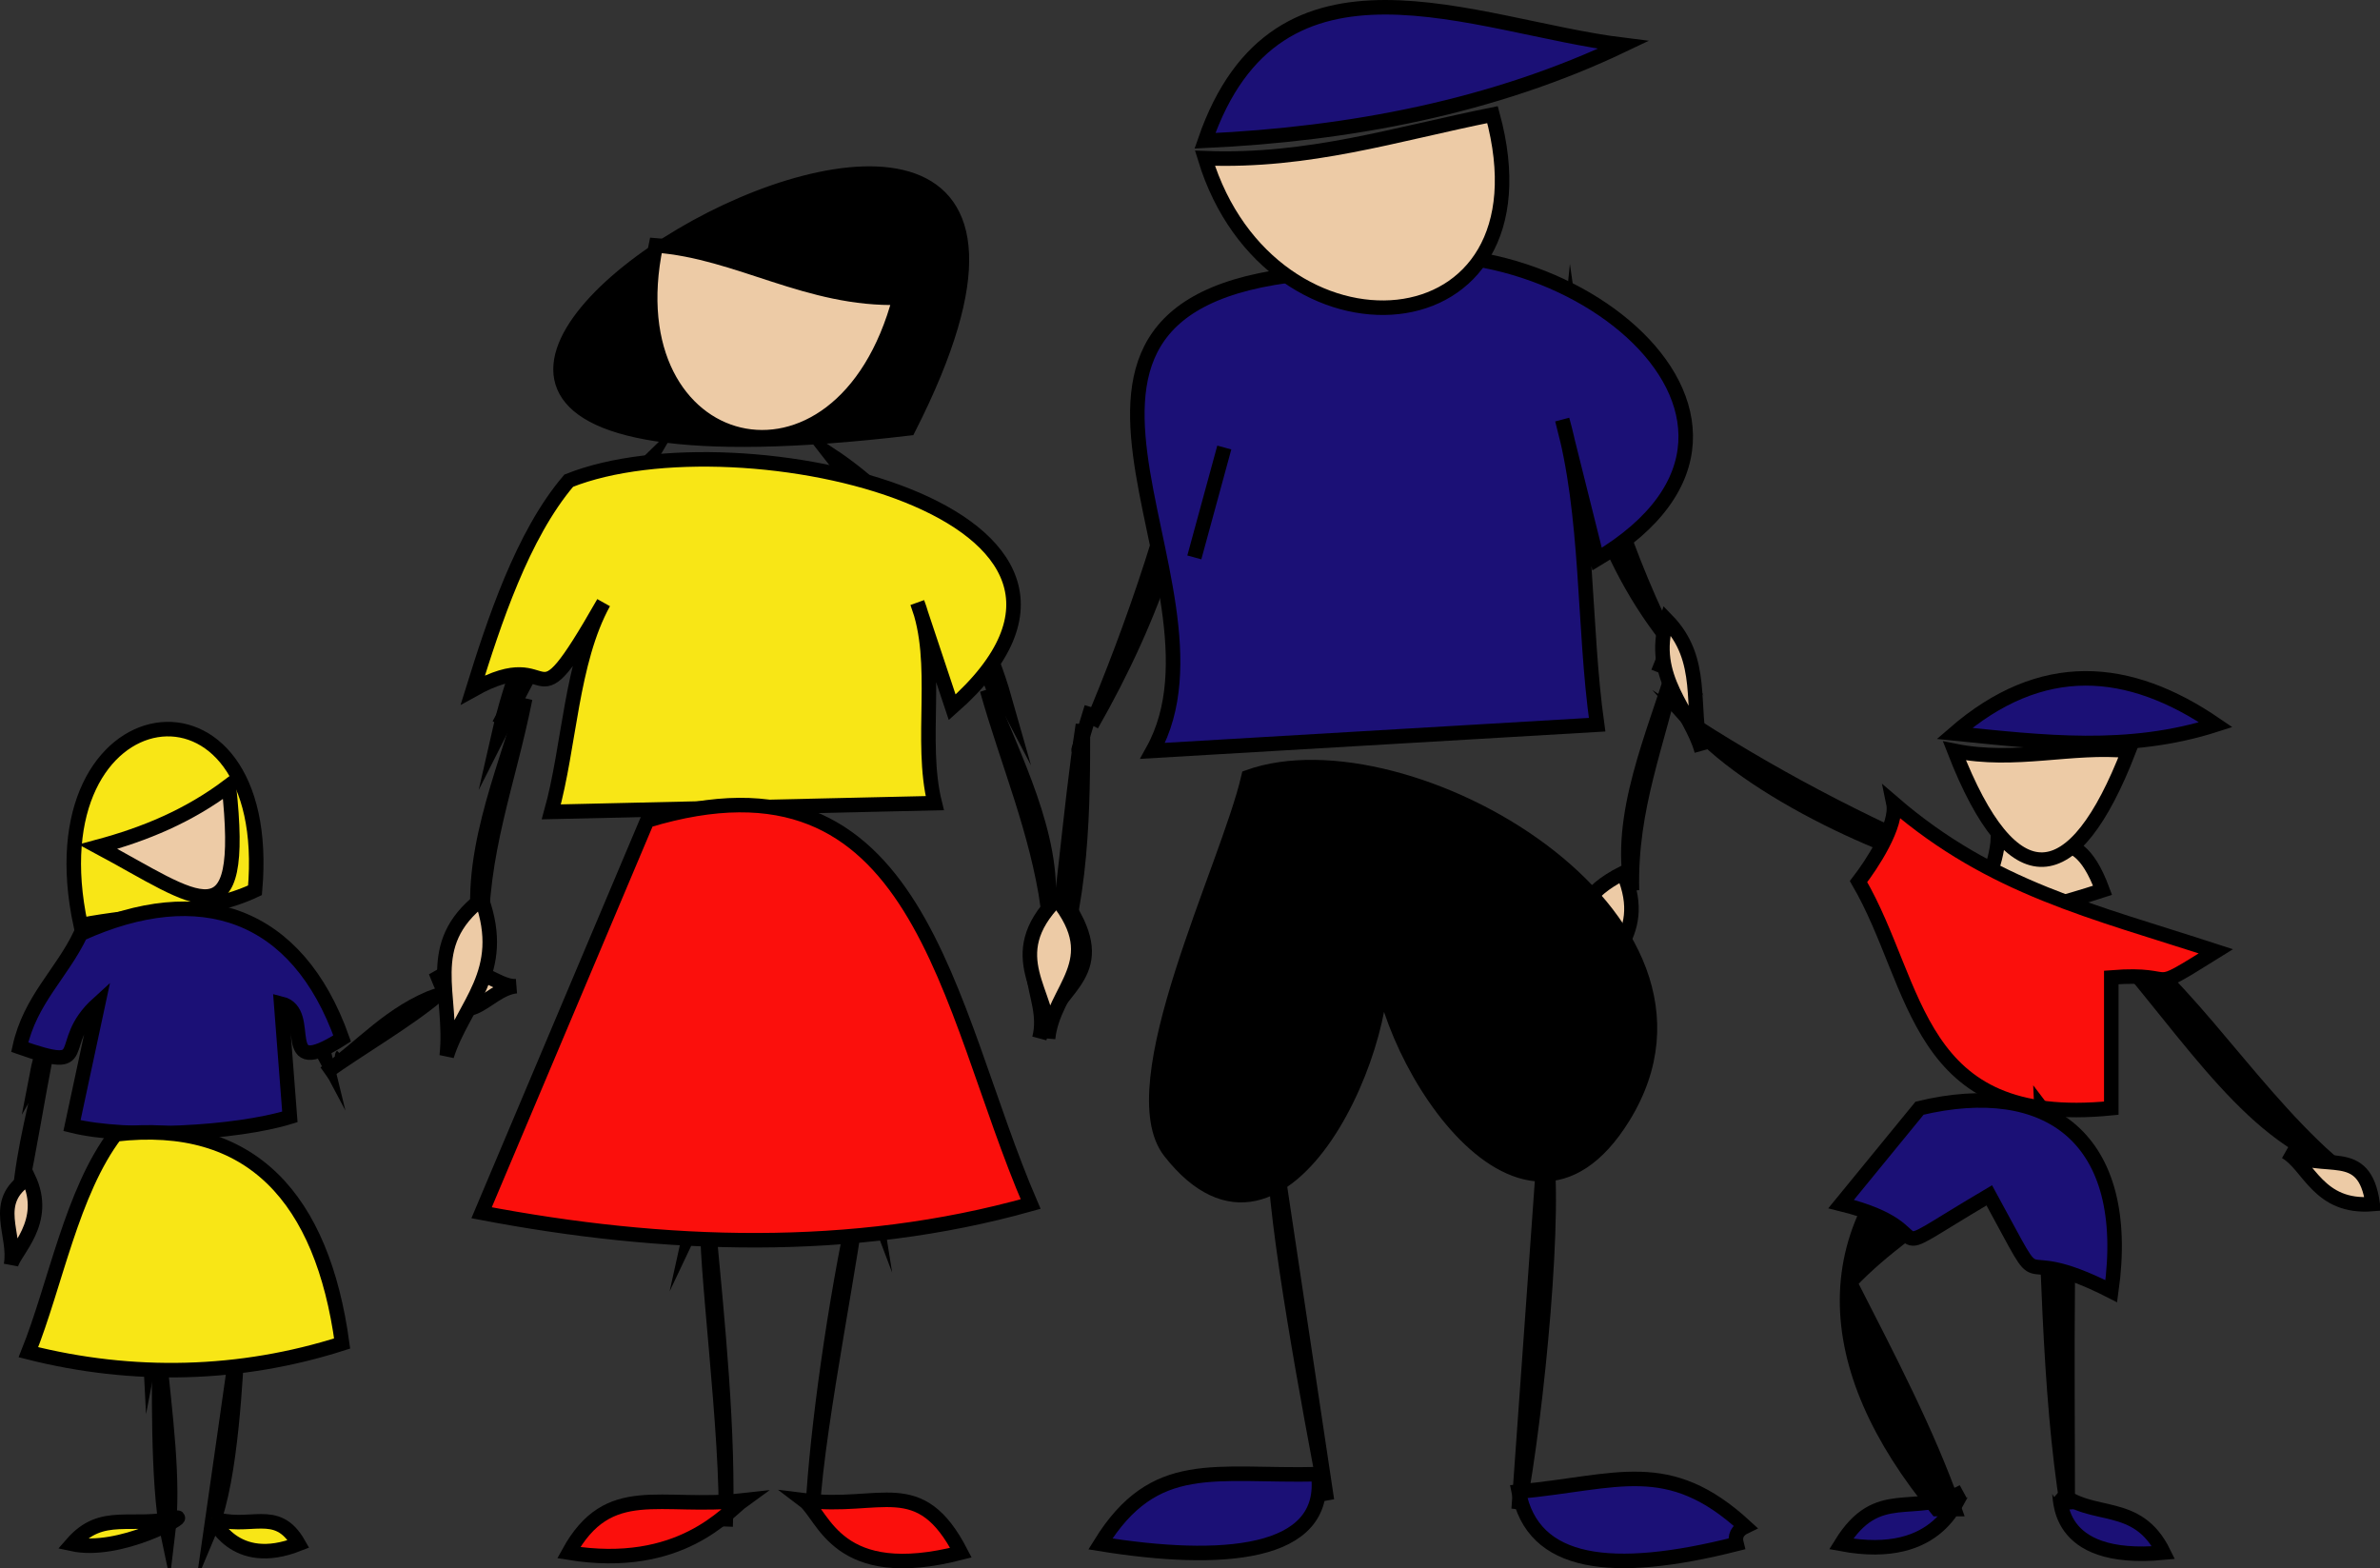 <svg xmlns="http://www.w3.org/2000/svg" xmlns:xlink="http://www.w3.org/1999/xlink" version="1.1" id="Layer_1" x="0px" y="0px" enable-background="new 0 0 822.05 841.89" xml:space="preserve" viewBox="308.43 353.65 204.82 134.96">
<rect x="308.43" y="353.65" width="204.82" height="134.96" fill="#333333" stroke="none"/>
<path fill-rule="evenodd" clip-rule="evenodd" fill="#EDCBA6" stroke="#000000" stroke-width="1.25" stroke-linecap="square" stroke-miterlimit="10" d="  M336.375,446.015c3.175-2.264,7.17-4.561,9.75-6.75C342.074,440.723,339.596,443.719,336.375,446.015z"/>
<path fill-rule="evenodd" clip-rule="evenodd" fill="#EDCBA6" stroke="#000000" stroke-width="1.25" stroke-linecap="square" stroke-miterlimit="10" d="  M337.875,444.515C335.417,446.974,335.417,446.974,337.875,444.515L337.875,444.515z"/>
<path fill-rule="evenodd" clip-rule="evenodd" fill="#EDCBA6" stroke="#000000" stroke-width="1.25" stroke-linecap="square" stroke-miterlimit="10" d="  M352.875,438.515c-2.658,0.213-4.548,4.757-6.75-0.75C349.265,435.936,351.036,438.663,352.875,438.515z"/>
<path fill-rule="evenodd" clip-rule="evenodd" stroke="#000000" stroke-width="1.25" stroke-linecap="square" stroke-miterlimit="10" d="  M443.625,381.515c1.311,9.355,4.128,18.625,8.25,27C445.977,401.053,442.719,390.199,443.625,381.515z"/>
<path fill-rule="evenodd" clip-rule="evenodd" fill="#EDCBA6" stroke="#000000" stroke-width="1.25" stroke-linecap="square" stroke-miterlimit="10" d="  M452.625,410.765c-1.477,6.833-3.937,12.327-3.75,19.5C447.538,423.894,450.83,416.783,452.625,410.765z"/>
<path fill-rule="evenodd" clip-rule="evenodd" fill="#EDCBA6" stroke="#000000" stroke-width="1.25" stroke-linecap="square" stroke-miterlimit="10" d="  M451.125,411.515C452.51,408.085,452.959,406.973,451.125,411.515L451.125,411.515z"/>
<path fill-rule="evenodd" clip-rule="evenodd" fill="#EDCBA6" stroke="#000000" stroke-width="1.25" stroke-linecap="square" stroke-miterlimit="10" d="  M445.125,440.015c0.729-3.527,5.471-5.498,3-11.25C441.425,432.165,445.821,435.898,445.125,440.015z"/>
<path fill-rule="evenodd" clip-rule="evenodd" stroke="#000000" stroke-width="1.25" stroke-linecap="square" stroke-miterlimit="10" d="  M411.377,386.765c-1.466,9.678-5.697,21.477-9.002,29.25C407.568,406.937,411.385,396.599,411.377,386.765z"/>
<path fill-rule="evenodd" clip-rule="evenodd" stroke="#000000" stroke-width="1.25" stroke-linecap="square" stroke-miterlimit="10" d="  M401.625,416.015c-1.15,7.585-1.752,16.524-3,23.25C401.683,431.495,401.619,422.798,401.625,416.015z"/>
<path fill-rule="evenodd" clip-rule="evenodd" fill="#FFFFFF" stroke="#000000" stroke-width="1.25" stroke-linecap="square" stroke-miterlimit="10" d="  M397.875,443.015c1.048-3.995-3.341-6.968,3-10.5C403.733,437.875,398.989,438.768,397.875,443.015z"/>
<path fill-rule="evenodd" clip-rule="evenodd" stroke="#000000" stroke-width="1.25" stroke-linecap="square" stroke-miterlimit="10" d="  M402.375,414.515C401.195,418.368,400.593,420.337,402.375,414.515L402.375,414.515z"/>
<path fill-rule="evenodd" clip-rule="evenodd" fill="#1B1076" stroke="#000000" stroke-width="1.25" stroke-linecap="square" stroke-miterlimit="10" d="  M423.375,377.015c17.298-6.824,43.108,12.452,22.5,24.75c-1-4-2-8-3-12c2.293,8.247,1.805,17.755,3,26.25  c-12.75,0.75-25.5,1.5-38.25,2.25C415.717,403.703,391.417,378.479,423.375,377.015z"/>
<path fill-rule="evenodd" clip-rule="evenodd" fill="#F8E616" d="M411.377,401.015l2.25-8.25L411.377,401.015z"/>
<line fill="none" stroke="#000000" stroke-width="1.25" stroke-linecap="square" stroke-miterlimit="10" x1="411.377" y1="401.015" x2="413.627" y2="392.765"/>
<path fill-rule="evenodd" clip-rule="evenodd" fill="#EDCBA6" stroke="#000000" stroke-width="1.25" stroke-linecap="square" stroke-miterlimit="10" d="  M436.875,363.515c5.615,20.599-19.1,22.271-24.748,3.75C421.085,367.611,428.49,365.199,436.875,363.515z"/>
<path fill-rule="evenodd" clip-rule="evenodd" fill="#1B1076" stroke="#000000" stroke-width="1.25" stroke-linecap="square" stroke-miterlimit="10" d="  M412.127,365.765c12.465-0.577,24.824-2.912,35.998-8.25C435.253,355.932,418.359,347.708,412.127,365.765z"/>
<path fill-rule="evenodd" clip-rule="evenodd" stroke="#000000" stroke-width="1.25" stroke-linecap="square" stroke-miterlimit="10" d="  M439.125,428.765c1.462,7.782,2.178,15.912,4.5,23.25C441.259,446.464,439.248,432.431,439.125,428.765z"/>
<path fill-rule="evenodd" clip-rule="evenodd" d="M441.375,452.015c-0.75,10.5-1.5,21-2.25,31.5  C440.687,475.41,442.462,457.022,441.375,452.015z"/>
<path fill="none" stroke="#000000" stroke-width="1.25" stroke-linecap="square" stroke-miterlimit="10" d="M441.375,452.015  c-0.75,10.5-1.5,21-2.25,31.5C440.687,475.41,442.462,457.022,441.375,452.015"/>
<path fill-rule="evenodd" clip-rule="evenodd" fill="#1B1076" stroke="#000000" stroke-width="1.25" stroke-linecap="square" stroke-miterlimit="10" d="  M439.125,482.015c8.517-0.797,12.856-3.108,19.5,3c-0.677,0.323-0.927,0.823-0.75,1.5  C447.13,489.232,440.335,488.393,439.125,482.015z"/>
<path fill-rule="evenodd" clip-rule="evenodd" stroke="#000000" stroke-width="1.25" stroke-linecap="square" stroke-miterlimit="10" d="  M418.125,429.515c-0.629,8.046-0.22,15.981-1.5,24C418.924,447.052,419.433,433.168,418.125,429.515z"/>
<path fill-rule="evenodd" clip-rule="evenodd" d="M418.125,452.765c1.5,10,3,20,4.5,30  C421.166,475.14,418.079,458.631,418.125,452.765z"/>
<path fill="none" stroke="#000000" stroke-width="1.25" stroke-linecap="square" stroke-miterlimit="10" d="M418.125,452.765  c1.5,10,3,20,4.5,30C421.166,475.14,418.079,458.631,418.125,452.765"/>
<path fill-rule="evenodd" clip-rule="evenodd" fill="#1B1076" stroke="#000000" stroke-width="1.25" stroke-linecap="square" stroke-miterlimit="10" d="  M421.875,480.515c-8.94,0.207-14.075-1.552-18.75,6C413.444,488.186,422.799,487.583,421.875,480.515z"/>
<path fill-rule="evenodd" clip-rule="evenodd" stroke="#000000" stroke-width="1.25" stroke-linecap="square" stroke-miterlimit="10" d="  M415.875,420.515c-1.801,7.784-11.214,26.562-6.748,32.25c9.936,12.656,19.767-10.288,17.998-18c-0.425,8.569,12.102,29.42,21,15  C458.834,432.412,429.4,415.664,415.875,420.515z"/>
<path fill-rule="evenodd" clip-rule="evenodd" stroke="#000000" stroke-width="1.25" stroke-linecap="square" stroke-miterlimit="10" d="  M386.625,390.515C413.901,336.786,307.226,399.902,386.625,390.515L386.625,390.515z"/>
<path fill-rule="evenodd" clip-rule="evenodd" stroke="#000000" stroke-width="1.25" stroke-linecap="square" stroke-miterlimit="10" d="  M379.875,392.765c5.318,6.844,11.278,13.834,15,21C392.418,405.121,386.813,397.344,379.875,392.765z"/>
<path fill-rule="evenodd" clip-rule="evenodd" fill="#EDCBA6" stroke="#000000" stroke-width="1.25" stroke-linecap="square" stroke-miterlimit="10" d="  M393.375,413.015c1.831,6.454,4.297,12.088,5.25,18.75C399.211,425.608,395.654,418.863,393.375,413.015z"/>
<path fill-rule="evenodd" clip-rule="evenodd" fill="#EDCBA6" stroke="#000000" stroke-width="1.25" stroke-linecap="square" stroke-miterlimit="10" d="  M394.875,415.265C393.033,410.687,393.299,411.349,394.875,415.265L394.875,415.265z"/>
<path fill-rule="evenodd" clip-rule="evenodd" fill="#EDCBA6" stroke="#000000" stroke-width="1.25" stroke-linecap="square" stroke-miterlimit="10" d="  M398.625,443.015c0.26-3.894-4.133-7.035,0.75-12C403.739,436.44,399.071,438.67,398.625,443.015z"/>
<path fill-rule="evenodd" clip-rule="evenodd" stroke="#000000" stroke-width="1.25" stroke-linecap="square" stroke-miterlimit="10" d="  M364.125,393.515c-4.263,7.27-9.68,17.145-12.75,23.25C353.378,407.963,358.019,399.471,364.125,393.515z"/>
<path fill-rule="evenodd" clip-rule="evenodd" stroke="#000000" stroke-width="1.25" stroke-linecap="square" stroke-miterlimit="10" d="  M353.625,413.765c-1.465,7.358-3.929,13.341-3.75,21C348.399,427.814,351.792,420.283,353.625,413.765z"/>
<path fill-rule="evenodd" clip-rule="evenodd" stroke="#000000" stroke-width="1.25" stroke-linecap="square" stroke-miterlimit="10" d="  M351.375,416.015C352.964,413.045,354.109,410.906,351.375,416.015L351.375,416.015z"/>
<path fill-rule="evenodd" clip-rule="evenodd" fill="#EDCBA6" stroke="#000000" stroke-width="1.25" stroke-linecap="square" stroke-miterlimit="10" d="  M346.875,444.515c1.407-4.458,5.28-7.147,3-13.5C344.751,435.011,347.454,439.253,346.875,444.515z"/>
<path fill-rule="evenodd" clip-rule="evenodd" fill="#F8E616" stroke="#000000" stroke-width="1.25" stroke-linecap="square" stroke-miterlimit="10" d="  M357.375,395.015c14.659-5.855,52.012,2.753,33,19.5c-1-3-2-6-3-9c1.98,5.172,0.156,11.841,1.5,17.25c-11,0.25-22,0.5-33,0.75  c1.574-5.631,1.699-12.922,4.5-18c-6.739,11.809-3.567,3.207-11.25,7.5C350.917,407.259,353.371,399.707,357.375,395.015z"/>
<path fill-rule="evenodd" clip-rule="evenodd" fill="#EDCBA6" stroke="#000000" stroke-width="1.25" stroke-linecap="square" stroke-miterlimit="10" d="  M364.875,374.765c-3.848,18.378,15.958,23.542,21,4.5C377.96,379.509,371.979,375.294,364.875,374.765z"/>
<path fill-rule="evenodd" clip-rule="evenodd" stroke="#000000" stroke-width="1.25" stroke-linecap="square" stroke-miterlimit="10" d="  M381.375,437.015c0.864,6.744,1.169,13.545,2.25,20.25C381.618,452.007,381.45,440.069,381.375,437.015z"/>
<path fill-rule="evenodd" clip-rule="evenodd" d="M382.125,457.265c-1.801,8.183-3.394,19.429-3.75,26.25  C378.731,476.316,382.27,459.168,382.125,457.265z"/>
<path fill="none" stroke="#000000" stroke-width="1.25" stroke-linecap="square" stroke-miterlimit="10" d="M382.125,457.265  c-1.801,8.183-3.394,19.429-3.75,26.25C378.731,476.316,382.27,459.168,382.125,457.265"/>
<path fill-rule="evenodd" clip-rule="evenodd" fill="#FB0F0C" stroke="#000000" stroke-width="1.25" stroke-linecap="square" stroke-miterlimit="10" d="  M377.625,482.765c6.635,0.832,9.932-2.383,13.5,4.5C380.405,490.028,379.348,484.067,377.625,482.765z"/>
<path fill-rule="evenodd" clip-rule="evenodd" stroke="#000000" stroke-width="1.25" stroke-linecap="square" stroke-miterlimit="10" d="  M370.875,438.515c-1.128,6.997-1.445,14.055-3,21C370.174,454.696,370.472,444.138,370.875,438.515z"/>
<path fill-rule="evenodd" clip-rule="evenodd" d="M369.375,458.765c0.803,8.612,1.799,18.201,1.5,26.25  C371.164,477.565,368.971,461.158,369.375,458.765z"/>
<path fill="none" stroke="#000000" stroke-width="1.25" stroke-linecap="square" stroke-miterlimit="10" d="M369.375,458.765  c0.803,8.612,1.799,18.201,1.5,26.25C371.164,477.565,368.971,461.158,369.375,458.765"/>
<path fill-rule="evenodd" clip-rule="evenodd" fill="#FB0F0C" stroke="#000000" stroke-width="1.25" stroke-linecap="square" stroke-miterlimit="10" d="  M372.375,482.765c-7.131,0.792-11.556-1.755-15,4.5C367.002,488.834,371.036,483.729,372.375,482.765z"/>
<path fill-rule="evenodd" clip-rule="evenodd" fill="#FB0F0C" stroke="#000000" stroke-width="1.25" stroke-linecap="square" stroke-miterlimit="10" d="  M364.125,424.265c23.608-7.157,25.674,16.035,33,33c-15.392,4.327-31.61,3.729-47.25,0.75  C354.625,446.765,359.375,435.515,364.125,424.265z"/>
<path fill-rule="evenodd" clip-rule="evenodd" fill="#F8E616" stroke="#000000" stroke-width="1.25" stroke-linecap="square" stroke-miterlimit="10" d="  M330.375,430.265c1.789-20.35-19.377-17.422-15,3C320.088,432.323,326.061,432.303,330.375,430.265z"/>
<path fill-rule="evenodd" clip-rule="evenodd" stroke="#000000" stroke-width="1.25" stroke-linecap="square" stroke-miterlimit="10" d="  M328.125,432.515c2.998,3.915,5.926,7.606,8.25,12C334.964,438.679,331.365,436.554,328.125,432.515z"/>
<path fill-rule="evenodd" clip-rule="evenodd" stroke="#000000" stroke-width="1.25" stroke-linecap="square" stroke-miterlimit="10" d="  M319.125,433.265c-2.409,4.115-5.47,9.197-7.5,12.75C312.73,440.229,317.305,435.998,319.125,433.265z"/>
<path fill-rule="evenodd" clip-rule="evenodd" stroke="#000000" stroke-width="1.25" stroke-linecap="square" stroke-miterlimit="10" d="  M312.375,444.515c-0.776,3.996-1.405,8.015-2.25,12C310.483,452.369,311.588,448.568,312.375,444.515z"/>
<path fill-rule="evenodd" clip-rule="evenodd" stroke="#000000" stroke-width="1.25" stroke-linecap="square" stroke-miterlimit="10" d="  M311.625,446.015C312.053,444.998,313.068,442.584,311.625,446.015L311.625,446.015z"/>
<path fill-rule="evenodd" clip-rule="evenodd" fill="#EDCBA6" stroke="#000000" stroke-width="1.25" stroke-linecap="square" stroke-miterlimit="10" d="  M309.375,462.515c0.221-1.182,3.317-3.688,1.5-7.5C307.579,457.101,309.866,459.885,309.375,462.515z"/>
<path fill-rule="evenodd" clip-rule="evenodd" fill="#1B1076" stroke="#000000" stroke-width="1.25" stroke-linecap="square" stroke-miterlimit="10" d="  M315.375,434.015c10.288-4.664,18.647-1.817,22.5,9c-5.872,3.753-2.274-2.268-5.25-3c0.25,3.25,0.5,6.5,0.75,9.75  c-4.661,1.432-14.028,1.925-18.75,0.75c0.75-3.5,1.5-7,2.25-10.5c-3.914,3.546-0.174,6.051-6.75,3.75  C311.033,439.662,313.736,437.461,315.375,434.015z"/>
<path fill-rule="evenodd" clip-rule="evenodd" fill="#EDCBA6" stroke="#000000" stroke-width="1.25" stroke-linecap="square" stroke-miterlimit="10" d="  M316.875,426.515c8.58,4.596,12.76,8.563,11.25-5.25C324.663,423.871,320.929,425.422,316.875,426.515z"/>
<path fill-rule="evenodd" clip-rule="evenodd" stroke="#000000" stroke-width="1.25" stroke-linecap="square" stroke-miterlimit="10" d="  M328.875,457.265c0.245,3.645,0.539,9.804,0.75,12C329.366,468.038,328.854,456.959,328.875,457.265z"/>
<path fill-rule="evenodd" clip-rule="evenodd" d="M328.875,469.265c-0.739,5.252-1.5,10.5-2.25,15.75  C328.359,480.902,328.715,471.508,328.875,469.265z"/>
<path fill="none" stroke="#000000" stroke-width="1.25" stroke-linecap="square" stroke-miterlimit="10" d="M328.875,469.265  c-0.739,5.252-1.5,10.5-2.25,15.75C328.359,480.902,328.715,471.508,328.875,469.265"/>
<path fill-rule="evenodd" clip-rule="evenodd" fill="#F8E616" stroke="#000000" stroke-width="1.25" stroke-linecap="square" stroke-miterlimit="10" d="  M326.625,484.265c3.282,1.162,5.59-1.104,7.5,2.25C328.514,488.727,326.795,484.326,326.625,484.265z"/>
<path fill-rule="evenodd" clip-rule="evenodd" stroke="#000000" stroke-width="1.25" stroke-linecap="square" stroke-miterlimit="10" d="  M322.875,458.765c-0.57,3.687-1.622,9.754-1.5,12C321.436,470.489,323.35,455.693,322.875,458.765z"/>
<path fill-rule="evenodd" clip-rule="evenodd" d="M322.125,470.015c0.488,5.272,1.332,11.018,0.75,15.75  C321.925,481.378,322.166,471.567,322.125,470.015z"/>
<path fill="none" stroke="#000000" stroke-width="1.25" stroke-linecap="square" stroke-miterlimit="10" d="M322.125,470.015  c0.488,5.272,1.332,11.018,0.75,15.75C321.925,481.378,322.166,471.567,322.125,470.015"/>
<path fill-rule="evenodd" clip-rule="evenodd" fill="#F8E616" stroke="#000000" stroke-width="1.25" stroke-linecap="square" stroke-miterlimit="10" d="  M323.625,484.265c-3.876,0.937-6.395-0.737-9,2.25C318.755,487.414,324.645,484.019,323.625,484.265z"/>
<path fill-rule="evenodd" clip-rule="evenodd" fill="#F8E616" stroke="#000000" stroke-width="1.25" stroke-linecap="square" stroke-miterlimit="10" d="  M318.375,451.265c11.726-1.361,17.803,5.572,19.5,18c-8.734,2.795-18.012,3.028-27,0.75  C313.202,464.197,314.618,456.208,318.375,451.265z"/>
<path fill-rule="evenodd" clip-rule="evenodd" fill="#EDCBA6" stroke="#000000" stroke-width="1.25" stroke-linecap="square" stroke-miterlimit="10" d="  M480.375,425.765c-0.189,4.654-5.632,9.231,9,4.5C486.77,423.23,483.84,428.124,480.375,425.765z"/>
<path fill-rule="evenodd" clip-rule="evenodd" stroke="#000000" stroke-width="1.25" stroke-linecap="square" stroke-miterlimit="10" d="  M508.875,453.515c-7.567-6.73-13.493-17.108-20.25-20.25C496.035,441.408,501.297,450.559,508.875,453.515z"/>
<path fill-rule="evenodd" clip-rule="evenodd" fill="#1B1076" stroke="#000000" stroke-width="1.25" stroke-linecap="square" stroke-miterlimit="10" d="  M477.375,482.015c-4.292,2.267-7.326-0.633-10.5,4.5C475.572,488.147,476.856,482.309,477.375,482.015z"/>
<path fill-rule="evenodd" clip-rule="evenodd" stroke="#000000" stroke-width="1.25" stroke-linecap="square" stroke-miterlimit="10" d="  M467.625,464.015c6.014-6.363,13.052-7.557,9-15c-12.654,9.916-11.485,22.41-1.5,34.5c0.5,0,1,0,1.5,0  C474.327,476.935,470.883,470.41,467.625,464.015z"/>
<path fill-rule="evenodd" clip-rule="evenodd" fill="#1B1076" stroke="#000000" stroke-width="1.25" stroke-linecap="square" stroke-miterlimit="10" d="  M485.625,482.015c2.803,2.481,6.722,0.607,9,5.25C484.952,488.171,485.85,482.214,485.625,482.015z"/>
<path fill-rule="evenodd" clip-rule="evenodd" fill="#EDCBA6" stroke="#000000" stroke-width="1.25" stroke-linecap="square" stroke-miterlimit="10" d="  M491.625,418.265c-4.698,12.126-9.995,12.836-15,0C481.861,419.33,486.714,417.772,491.625,418.265z"/>
<path fill-rule="evenodd" clip-rule="evenodd" fill="#1B1076" stroke="#000000" stroke-width="1.25" stroke-linecap="square" stroke-miterlimit="10" d="  M476.625,416.765c7.597,0.766,14.957,1.676,22.5-0.75C491.628,410.885,484.133,410.259,476.625,416.765z"/>
<path fill-rule="evenodd" clip-rule="evenodd" stroke="#000000" stroke-width="1.25" stroke-linecap="square" stroke-miterlimit="10" d="  M478.875,428.765c-8.727-3.52-16.86-7.703-24.75-12.75C459.752,422.312,473.302,428.084,478.875,428.765z"/>
<path fill-rule="evenodd" clip-rule="evenodd" fill="#FB0F0C" stroke="#000000" stroke-width="1.25" stroke-linecap="square" stroke-miterlimit="10" d="  M471.375,422.765c0.392,1.885-1.893,5.316-3,6.75c5.233,8.985,4.775,21.194,21.75,19.5c0-3.75,0-7.5,0-11.25  c6.244-0.498,2.636,1.706,9-2.25C488.45,432.038,479.884,430.09,471.375,422.765z"/>
<path fill-rule="evenodd" clip-rule="evenodd" stroke="#000000" stroke-width="1.25" stroke-linecap="square" stroke-miterlimit="10" d="  M486.375,464.015c-0.19-6.242,0.792-11.024-2.25-15c0.551,11.588,0.592,24.371,2.25,34.5  C486.375,477.016,486.31,470.514,486.375,464.015z"/>
<path fill-rule="evenodd" clip-rule="evenodd" fill="#1B1076" stroke="#000000" stroke-width="1.25" stroke-linecap="square" stroke-miterlimit="10" d="  M473.625,449.015c-2.25,2.75-4.5,5.5-6.75,8.25c9.578,2.362,1.965,5.622,12.75-0.75c5.5,10.039,1.224,3.523,10.5,8.25  C491.978,451.534,484.643,446.386,473.625,449.015z"/>
<path fill-rule="evenodd" clip-rule="evenodd" fill="#EDCBA6" stroke="#000000" stroke-width="1.25" stroke-linecap="square" stroke-miterlimit="10" d="  M505.125,452.765c2.024,1.15,2.804,4.893,7.5,4.5C511.887,452.023,508.514,454.691,505.125,452.765z"/>
<path fill-rule="evenodd" clip-rule="evenodd" fill="#EDCBA6" stroke="#000000" stroke-width="1.25" stroke-linecap="square" stroke-miterlimit="10" d="  M454.875,418.265c-0.971-3.496-4.536-6.264-3-11.25C455.229,410.451,453.836,414.525,454.875,418.265z"/>
</svg>